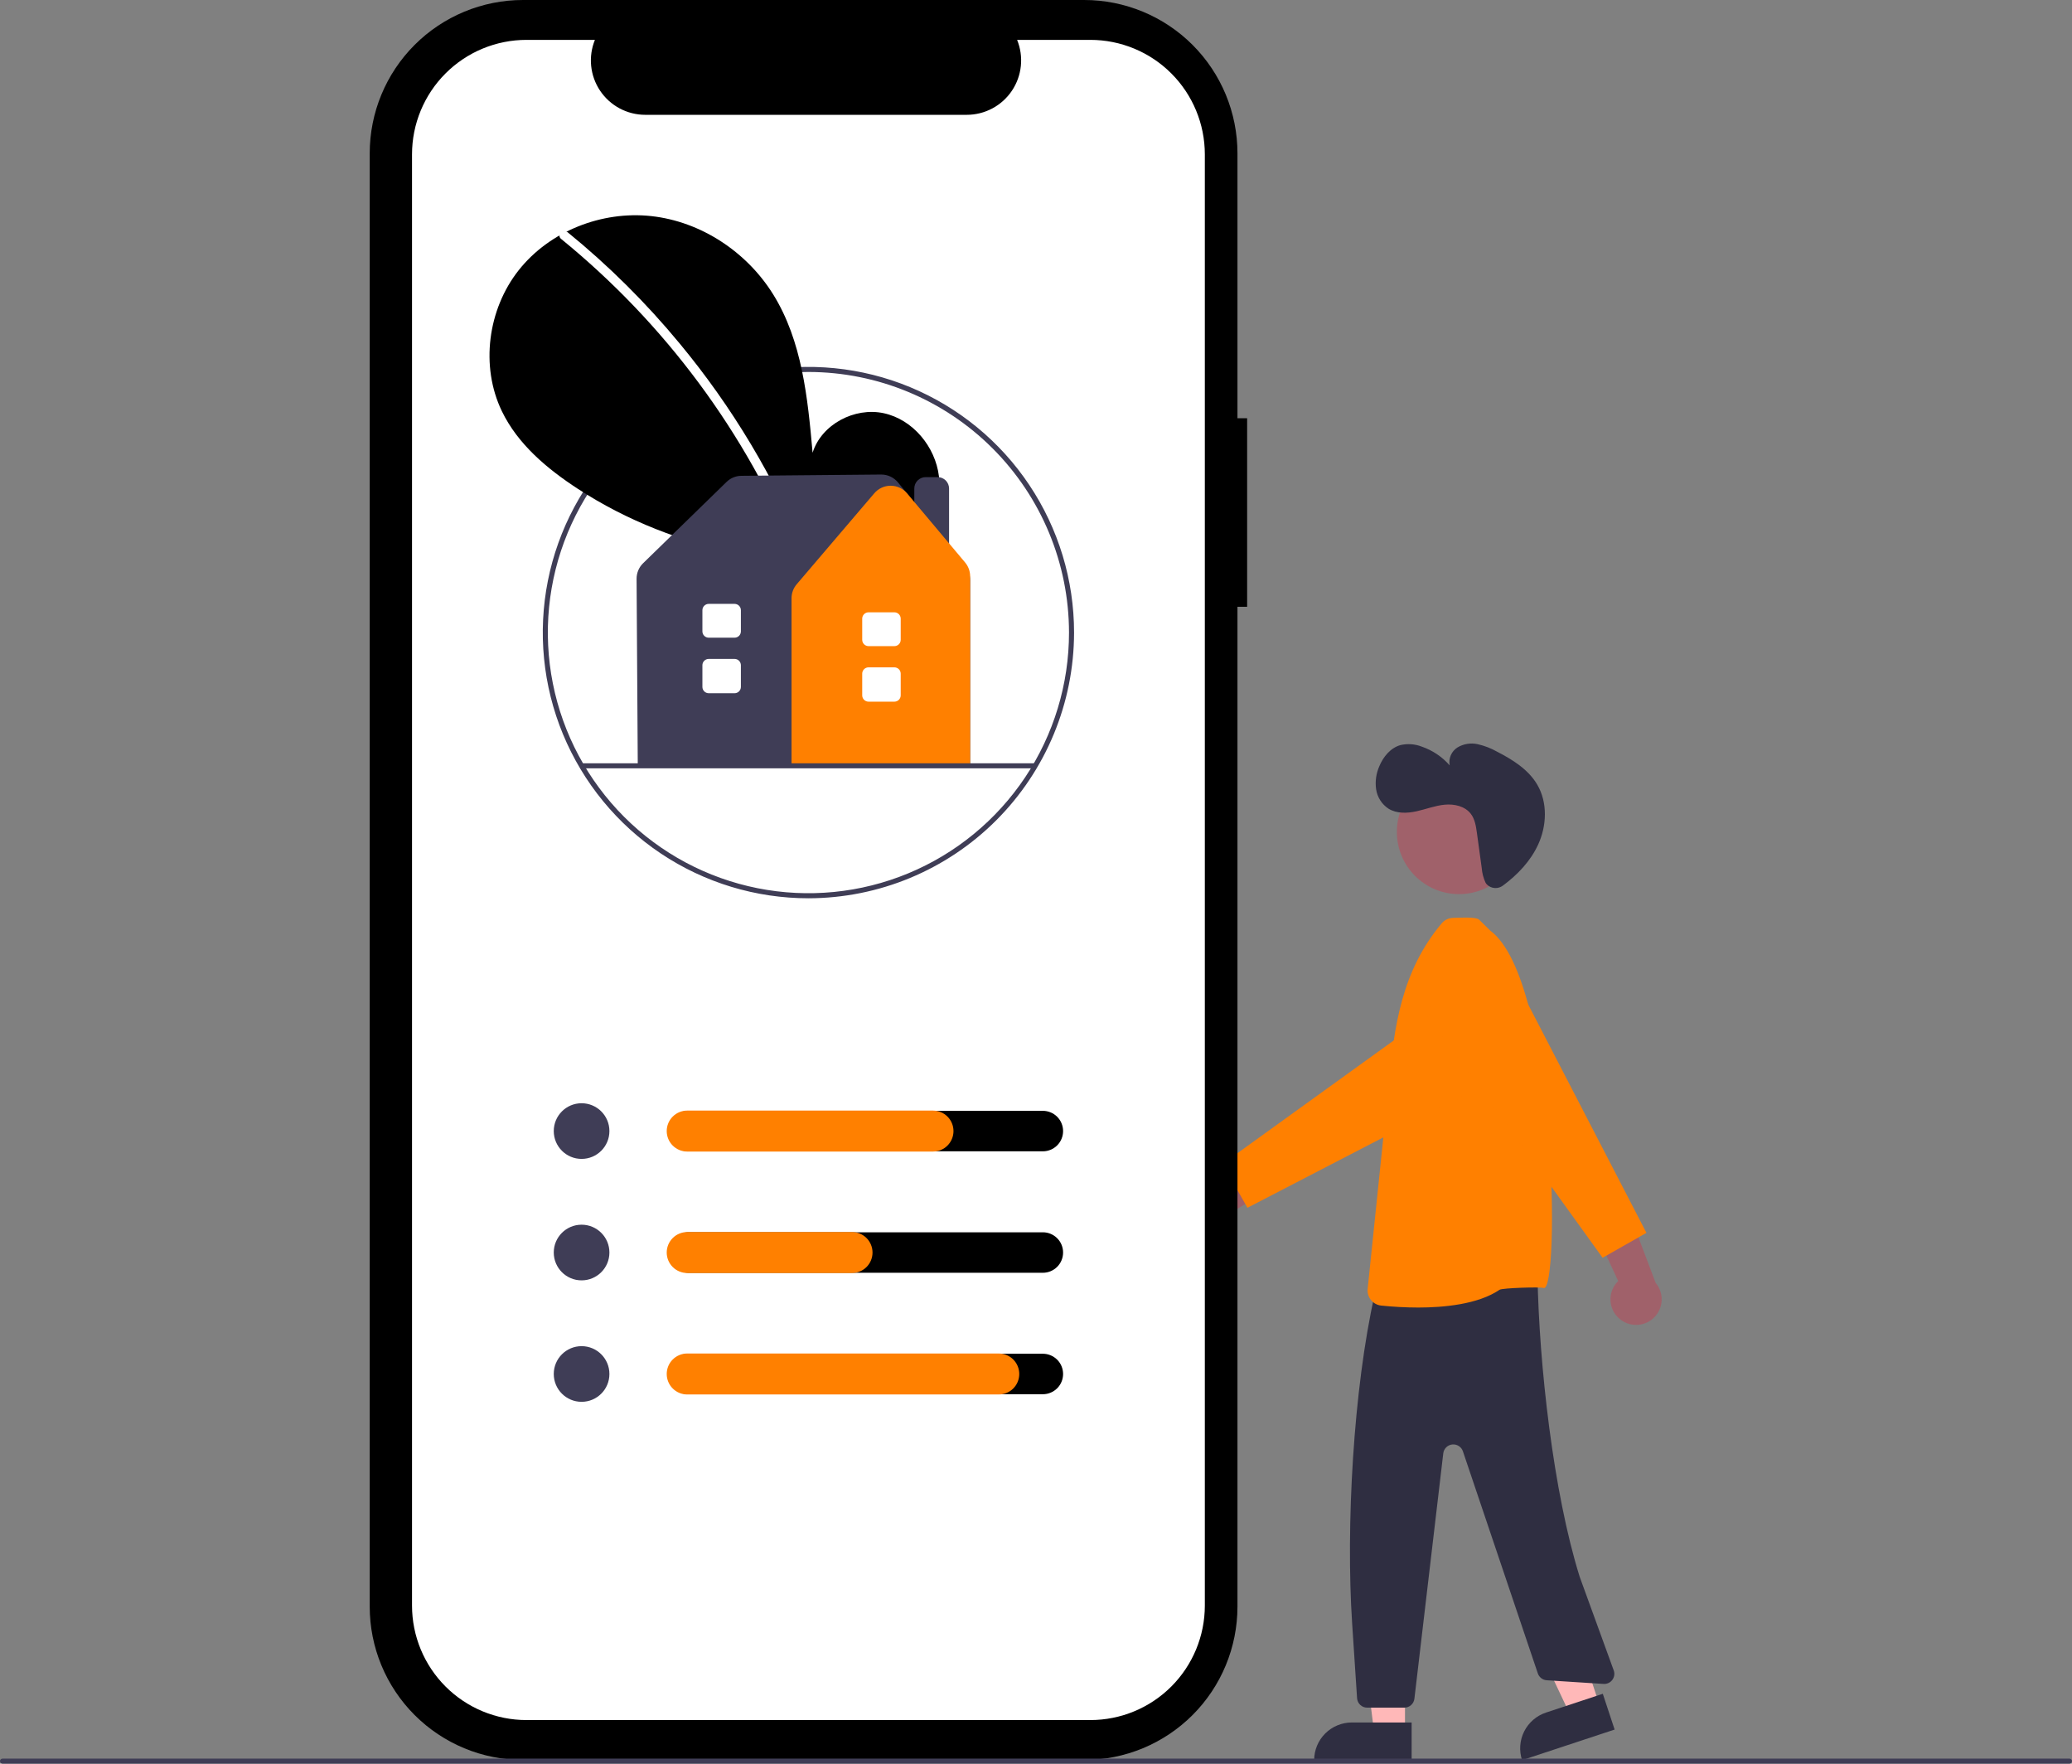 <svg width="819" height="697" viewBox="0 0 819 697" fill="none" xmlns="http://www.w3.org/2000/svg">
<rect x="0" y="0" width="819" height="697" fill="#808080" stroke="none"/>
<g clip-path="url(#clip0_475_254)">
<path d="M632.145 673.537L620.504 677.384L600.124 634.316L617.305 628.638L632.145 673.537Z" fill="#FFB8B8"/>
<path d="M611.091 676.807L633.54 669.386L638.212 683.521L601.628 695.613C601.014 693.757 600.772 691.798 600.916 689.848C601.059 687.899 601.585 685.996 602.464 684.25C603.343 682.504 604.557 680.947 606.037 679.67C607.517 678.393 609.234 677.42 611.091 676.807Z" fill="#2F2E41"/>
<path d="M555.351 684.229L543.091 684.228L537.259 636.94L555.353 636.941L555.351 684.229Z" fill="#FFB8B8"/>
<path d="M534.334 680.725H557.978V695.612H519.447C519.447 693.657 519.832 691.722 520.58 689.915C521.328 688.109 522.425 686.468 523.807 685.086C525.19 683.703 526.831 682.607 528.637 681.859C530.443 681.111 532.379 680.725 534.334 680.725Z" fill="#2F2E41"/>
<path d="M544.019 508.69L543.394 511.456C534.947 548.866 531.939 603.297 534.462 641.566L536.411 671.127C536.478 672.14 536.927 673.09 537.669 673.783C538.41 674.477 539.387 674.863 540.402 674.863H555.1C556.08 674.863 557.026 674.504 557.758 673.853C558.491 673.201 558.958 672.304 559.073 671.331L570.481 574.366C570.588 573.457 571.003 572.613 571.657 571.973C572.311 571.333 573.165 570.938 574.076 570.851C574.987 570.765 575.9 570.994 576.663 571.499C577.426 572.005 577.992 572.756 578.268 573.629L607.833 661.253C608.076 662.022 608.545 662.699 609.18 663.197C609.815 663.694 610.585 663.988 611.39 664.04L633.841 665.488C634.489 665.53 635.137 665.413 635.73 665.148C636.323 664.883 636.843 664.478 637.244 663.968C637.645 663.457 637.916 662.856 638.033 662.217C638.15 661.579 638.11 660.921 637.916 660.301L624.401 623.143C613.959 589.795 608.346 539.124 607.733 504.185C607.724 503.634 607.6 503.091 607.37 502.589C607.141 502.088 606.81 501.64 606.399 501.272C605.988 500.905 605.505 500.627 604.981 500.455C604.457 500.283 603.903 500.221 603.355 500.273L547.542 505.589C546.703 505.669 545.91 506.012 545.278 506.568C544.645 507.125 544.205 507.868 544.019 508.69Z" fill="#2F2E41"/>
<path d="M576.701 353.358C590.265 353.358 601.262 342.361 601.262 328.797C601.262 315.232 590.265 304.235 576.701 304.235C563.136 304.235 552.14 315.232 552.14 328.797C552.14 342.361 563.136 353.358 576.701 353.358Z" fill="#A0616A"/>
<path d="M560.578 516.737C555.686 516.726 550.799 516.469 545.933 515.964C544.37 515.794 542.936 515.019 541.936 513.806C540.937 512.592 540.452 511.035 540.585 509.469L548.959 428.563C550.979 405.678 554.099 383.587 569.884 364.878C570.42 364.244 571.082 363.727 571.827 363.361C572.573 362.995 573.386 362.788 574.215 362.751L574.809 362.729C581.036 362.469 583.905 362.695 584.712 363.504L589.055 367.783C615.539 387.369 616.639 511.445 610.114 509C608.852 508.529 593.78 509.002 592.731 509.718C584.223 515.517 570.55 516.736 560.578 516.737Z" fill="#FF8000"/>
<path d="M464.212 471.828C464.838 470.497 465.747 469.32 466.876 468.379C468.006 467.438 469.328 466.756 470.749 466.381C472.171 466.006 473.657 465.948 475.104 466.21C476.55 466.471 477.922 467.047 479.122 467.896L508.186 447.105L508.891 465.661L481.183 482.56C479.623 484.482 477.412 485.764 474.97 486.164C472.527 486.565 470.023 486.055 467.931 484.732C465.839 483.409 464.305 481.365 463.62 478.987C462.934 476.608 463.145 474.061 464.212 471.828Z" fill="#A0616A"/>
<path d="M493.077 477.314L483.233 459.985L572.9 395.331C574.924 393.872 577.226 392.846 579.664 392.317C582.102 391.788 584.623 391.767 587.069 392.256C589.515 392.746 591.834 393.734 593.881 395.16C595.928 396.586 597.659 398.419 598.965 400.544C600.272 402.669 601.126 405.04 601.475 407.51C601.824 409.98 601.659 412.496 600.992 414.9C600.325 417.303 599.169 419.544 597.597 421.48C596.024 423.417 594.07 425.009 591.854 426.156L493.077 477.314Z" fill="#FF8000"/>
<path d="M587.736 349.562C588.568 350.382 589.667 350.875 590.833 350.95C591.999 351.025 593.152 350.676 594.082 349.969C599.87 345.678 604.952 340.337 607.96 333.822C611.406 326.357 611.79 317.197 607.635 310.102C604.123 304.104 597.921 300.234 591.739 297.056C589.339 295.701 586.754 294.705 584.065 294.098C581.348 293.499 578.505 293.957 576.114 295.381C574.944 296.114 574.023 297.183 573.47 298.448C572.917 299.713 572.758 301.115 573.013 302.472C570.044 299.084 566.241 296.531 561.981 295.066C559.299 294.017 556.362 293.804 553.556 294.456C549.634 295.568 546.77 299.053 545.204 302.818C543.937 305.681 543.499 308.843 543.941 311.943C544.174 313.485 544.727 314.962 545.566 316.277C546.405 317.592 547.511 318.716 548.812 319.577C552.055 321.584 556.192 321.439 559.917 320.62C563.641 319.8 567.247 318.374 571.043 318.013C574.84 317.653 579.068 318.599 581.378 321.633C583.005 323.77 583.423 326.562 583.788 329.223L585.688 343.062C585.844 345.064 586.355 347.022 587.198 348.844C587.344 349.107 587.525 349.348 587.736 349.562Z" fill="#2F2E41"/>
<path d="M640.729 521.653C639.537 520.792 638.549 519.68 637.833 518.396C637.117 517.112 636.692 515.686 636.587 514.22C636.482 512.754 636.7 511.282 637.225 509.909C637.751 508.536 638.57 507.295 639.627 506.273L624.581 473.86L642.946 476.605L654.419 506.964C656.018 508.853 656.869 511.263 656.81 513.738C656.75 516.212 655.786 518.579 654.098 520.389C652.411 522.2 650.117 523.328 647.653 523.561C645.189 523.794 642.725 523.115 640.729 521.653Z" fill="#A0616A"/>
<path d="M650.79 487.222L633.461 497.066L568.807 407.399C567.348 405.375 566.322 403.073 565.793 400.635C565.264 398.197 565.243 395.676 565.733 393.23C566.222 390.784 567.21 388.465 568.636 386.418C570.062 384.371 571.895 382.64 574.02 381.333C576.145 380.027 578.517 379.172 580.987 378.824C583.457 378.475 585.972 378.639 588.376 379.307C590.78 379.974 593.02 381.13 594.957 382.702C596.894 384.274 598.485 386.229 599.633 388.444L650.79 487.222Z" fill="#FF8000"/>
<path d="M492.954 165.283H489.132V60.594C489.132 44.523 482.748 29.111 471.385 17.747C460.021 6.384 444.609 7.95649e-06 428.539 0H206.733C190.662 0 175.25 6.384 163.887 17.747C152.523 29.111 146.139 44.523 146.139 60.594V634.937C146.139 651.008 152.523 666.42 163.887 677.783C175.25 689.147 190.662 695.531 206.733 695.531H428.539C444.609 695.531 460.021 689.146 471.384 677.783C482.748 666.42 489.131 651.007 489.131 634.937V239.803H492.953L492.954 165.283Z" fill="black"/>
<path d="M430.984 15.758H402.033C403.365 19.023 403.873 22.565 403.513 26.072C403.153 29.579 401.936 32.944 399.969 35.87C398.003 38.796 395.347 41.194 392.235 42.852C389.123 44.509 385.652 45.376 382.126 45.376H255.056C251.531 45.376 248.059 44.509 244.948 42.851C241.837 41.193 239.181 38.795 237.214 35.869C235.248 32.943 234.031 29.579 233.671 26.072C233.311 22.565 233.82 19.023 235.151 15.758H208.109C196.108 15.758 184.598 20.526 176.112 29.012C167.626 37.498 162.859 49.008 162.859 61.009V634.519C162.859 646.52 167.626 658.03 176.112 666.516C184.598 675.002 196.108 679.77 208.109 679.77H430.984C442.985 679.77 454.495 675.002 462.981 666.516C471.467 658.03 476.234 646.52 476.234 634.519V61.008C476.234 49.007 471.467 37.498 462.98 29.012C454.494 20.526 442.985 15.758 430.984 15.758Z" fill="white"/>
<path d="M319.546 355C298.779 355 278.479 348.842 261.212 337.304C243.944 325.767 230.486 309.368 222.539 290.182C214.592 270.996 212.513 249.883 216.564 229.515C220.615 209.147 230.616 190.438 245.3 175.754C259.985 161.069 278.694 151.069 299.062 147.018C319.43 142.966 340.542 145.045 359.728 152.993C378.914 160.94 395.313 174.398 406.851 191.665C418.388 208.932 424.546 229.233 424.546 250C424.515 277.838 413.442 304.527 393.758 324.211C374.073 343.896 347.384 354.968 319.546 355ZM319.546 147C299.175 147 279.261 153.041 262.323 164.359C245.384 175.676 232.183 191.763 224.387 210.584C216.591 229.404 214.551 250.114 218.526 270.094C222.5 290.074 232.31 308.427 246.714 322.832C261.119 337.237 279.472 347.047 299.452 351.021C319.432 354.995 340.142 352.955 358.963 345.16C377.784 337.364 393.87 324.162 405.188 307.224C416.506 290.285 422.546 270.371 422.546 250C422.516 222.692 411.654 196.512 392.344 177.202C373.035 157.893 346.854 147.031 319.546 147Z" fill="#3F3D56"/>
<path d="M358.111 219.498C367.104 211.899 372.566 199.896 371.133 188.21C369.701 176.524 360.829 165.782 349.32 163.3C337.811 160.819 324.692 167.688 321.197 178.93C319.273 157.256 317.056 134.673 305.533 116.215C295.099 99.502 277.026 87.543 257.44 85.404C237.853 83.264 217.232 91.345 205.016 106.804C192.801 122.263 189.81 144.738 198.365 162.486C204.668 175.561 216.279 185.291 228.445 193.208C267.257 218.463 315.404 226.996 361.217 220.254L358.111 219.498Z" fill="black"/>
<path d="M224.385 91.793C240.546 104.956 255.372 119.678 268.649 135.747C289.427 160.807 306.241 188.905 318.505 219.061C319.402 221.261 315.83 222.218 314.942 220.043C294.877 171.033 262.843 127.837 221.773 94.405C219.928 92.903 222.556 90.303 224.385 91.793Z" fill="white"/>
<path d="M229.884 458C235.959 458 240.884 453.075 240.884 447C240.884 440.925 235.959 436 229.884 436C223.809 436 218.884 440.925 218.884 447C218.884 453.075 223.809 458 229.884 458Z" fill="#3F3D56"/>
<path d="M412.209 455H272.209C270.087 455 268.052 454.157 266.552 452.657C265.052 451.157 264.209 449.122 264.209 447C264.209 444.878 265.052 442.843 266.552 441.343C268.052 439.843 270.087 439 272.209 439H412.209C414.331 439 416.366 439.843 417.866 441.343C419.366 442.843 420.209 444.878 420.209 447C420.209 449.122 419.366 451.157 417.866 452.657C416.366 454.157 414.331 455 412.209 455Z" fill="black"/>
<path d="M368.788 455.096H271.63C269.483 455.096 267.423 454.243 265.905 452.725C264.387 451.207 263.534 449.147 263.534 447C263.534 444.853 264.387 442.793 265.905 441.275C267.423 439.757 269.483 438.904 271.63 438.904H368.788C370.935 438.904 372.994 439.757 374.513 441.275C376.031 442.793 376.884 444.853 376.884 447C376.884 449.147 376.031 451.207 374.513 452.725C372.994 454.243 370.935 455.096 368.788 455.096Z" fill="#FF8000"/>
<path d="M229.884 506C235.959 506 240.884 501.075 240.884 495C240.884 488.925 235.959 484 229.884 484C223.809 484 218.884 488.925 218.884 495C218.884 501.075 223.809 506 229.884 506Z" fill="#3F3D56"/>
<path d="M412.209 503H272.209C270.087 503 268.052 502.157 266.552 500.657C265.052 499.157 264.209 497.122 264.209 495C264.209 492.878 265.052 490.843 266.552 489.343C268.052 487.843 270.087 487 272.209 487H412.209C414.331 487 416.366 487.843 417.866 489.343C419.366 490.843 420.209 492.878 420.209 495C420.209 497.122 419.366 499.157 417.866 500.657C416.366 502.157 414.331 503 412.209 503Z" fill="black"/>
<path d="M229.884 554C235.959 554 240.884 549.075 240.884 543C240.884 536.925 235.959 532 229.884 532C223.809 532 218.884 536.925 218.884 543C218.884 549.075 223.809 554 229.884 554Z" fill="#3F3D56"/>
<path d="M412.209 551H272.209C270.087 551 268.052 550.157 266.552 548.657C265.052 547.157 264.209 545.122 264.209 543C264.209 540.878 265.052 538.843 266.552 537.343C268.052 535.843 270.087 535 272.209 535H412.209C414.331 535 416.366 535.843 417.866 537.343C419.366 538.843 420.209 540.878 420.209 543C420.209 545.122 419.366 547.157 417.866 548.657C416.366 550.157 414.331 551 412.209 551Z" fill="black"/>
<path d="M336.788 503.096H271.63C269.483 503.096 267.423 502.243 265.905 500.725C264.387 499.207 263.534 497.147 263.534 495C263.534 492.853 264.387 490.793 265.905 489.275C267.423 487.757 269.483 486.904 271.63 486.904H336.788C338.935 486.904 340.994 487.757 342.513 489.275C344.031 490.793 344.884 492.853 344.884 495C344.884 497.147 344.031 499.207 342.513 500.725C340.994 502.243 338.935 503.096 336.788 503.096Z" fill="#FF8000"/>
<path d="M394.788 551.096H271.63C269.483 551.096 267.423 550.243 265.905 548.725C264.387 547.207 263.534 545.147 263.534 543C263.534 540.853 264.387 538.793 265.905 537.275C267.423 535.757 269.483 534.904 271.63 534.904H394.788C396.935 534.904 398.994 535.757 400.513 537.275C402.031 538.793 402.884 540.853 402.884 543C402.884 545.147 402.031 547.207 400.513 548.725C398.994 550.243 396.935 551.096 394.788 551.096Z" fill="#FF8000"/>
<path d="M375.14 233.673H361.396V193.059C361.397 191.866 361.871 190.722 362.715 189.879C363.559 189.035 364.702 188.56 365.896 188.559H370.64C371.833 188.56 372.977 189.035 373.82 189.879C374.664 190.722 375.138 191.866 375.14 193.059V233.673Z" fill="#3F3D56"/>
<path d="M383.472 302.786H252.093L251.621 228.74C251.616 227.596 251.841 226.463 252.282 225.407C252.723 224.352 253.372 223.396 254.19 222.596L287.194 190.45C288.759 188.92 290.857 188.056 293.047 188.04L348.284 187.535C349.537 187.527 350.776 187.794 351.913 188.318C353.051 188.842 354.06 189.609 354.869 190.565L354.874 190.571L381.11 222.746C382.636 224.621 383.47 226.964 383.472 229.381L383.472 302.786Z" fill="#3F3D56"/>
<path d="M383.472 302.786H312.87V236.425C312.87 234.403 313.591 232.448 314.903 230.909L345.578 194.945C346.376 194.008 347.367 193.257 348.483 192.742C349.6 192.226 350.815 191.96 352.045 191.961H352.077C353.313 191.965 354.532 192.238 355.651 192.762C356.769 193.286 357.76 194.047 358.554 194.994L381.481 222.288C382.766 223.82 383.471 225.755 383.472 227.755V302.786Z" fill="#FF8000"/>
<path d="M353.523 277.298H343.309C342.646 277.297 342.01 277.033 341.542 276.565C341.073 276.096 340.809 275.461 340.809 274.798V266.233C340.809 265.571 341.073 264.935 341.542 264.466C342.01 263.998 342.646 263.734 343.309 263.733H353.523C354.186 263.734 354.822 263.998 355.29 264.466C355.759 264.935 356.023 265.571 356.023 266.233V274.798C356.023 275.461 355.759 276.096 355.29 276.565C354.822 277.033 354.186 277.297 353.523 277.298Z" fill="white"/>
<path d="M353.523 255.352H343.309C342.646 255.351 342.01 255.087 341.542 254.618C341.073 254.15 340.809 253.514 340.809 252.852V244.486C340.809 243.824 341.073 243.188 341.542 242.719C342.01 242.251 342.646 241.987 343.309 241.986H353.523C354.186 241.987 354.822 242.251 355.29 242.719C355.759 243.188 356.023 243.824 356.023 244.486V252.852C356.023 253.514 355.759 254.15 355.29 254.618C354.822 255.087 354.186 255.351 353.523 255.352Z" fill="white"/>
<path d="M290.352 273.964H280.138C279.475 273.963 278.839 273.699 278.371 273.231C277.902 272.762 277.638 272.127 277.638 271.464V262.9C277.638 262.237 277.902 261.602 278.371 261.133C278.839 260.664 279.475 260.401 280.138 260.4H290.352C291.015 260.401 291.651 260.664 292.119 261.133C292.588 261.602 292.852 262.237 292.852 262.9V271.464C292.852 272.127 292.588 272.762 292.119 273.231C291.651 273.699 291.015 273.963 290.352 273.964Z" fill="white"/>
<path d="M290.352 252.018H280.138C279.475 252.017 278.839 251.753 278.371 251.284C277.902 250.816 277.638 250.18 277.638 249.518V241.153C277.638 240.49 277.902 239.855 278.371 239.386C278.839 238.917 279.475 238.654 280.138 238.653H290.352C291.015 238.654 291.651 238.917 292.119 239.386C292.588 239.855 292.852 240.49 292.852 241.153V249.518C292.852 250.18 292.588 250.816 292.119 251.284C291.651 251.753 291.015 252.017 290.352 252.018Z" fill="white"/>
<path d="M408.898 303.652H230.195C229.93 303.652 229.675 303.547 229.488 303.359C229.3 303.172 229.195 302.918 229.195 302.652C229.195 302.387 229.3 302.133 229.488 301.945C229.675 301.758 229.93 301.652 230.195 301.652H408.898C409.163 301.652 409.418 301.758 409.605 301.945C409.793 302.133 409.898 302.387 409.898 302.652C409.898 302.918 409.793 303.172 409.605 303.359C409.418 303.547 409.163 303.652 408.898 303.652Z" fill="#3F3D56"/>
<path d="M818 697H1C0.735 697 0.48 696.895 0.293 696.707C0.105 696.52 0 696.265 0 696C0 695.735 0.105 695.48 0.293 695.293C0.48 695.105 0.735 695 1 695H818C818.265 695 818.52 695.105 818.707 695.293C818.895 695.48 819 695.735 819 696C819 696.265 818.895 696.52 818.707 696.707C818.52 696.895 818.265 697 818 697Z" fill="#3F3D56"/>
</g>
<defs>
<clipPath id="clip0_475_254">
<rect width="819" height="697" fill="white"/>
</clipPath>
</defs>
</svg>
